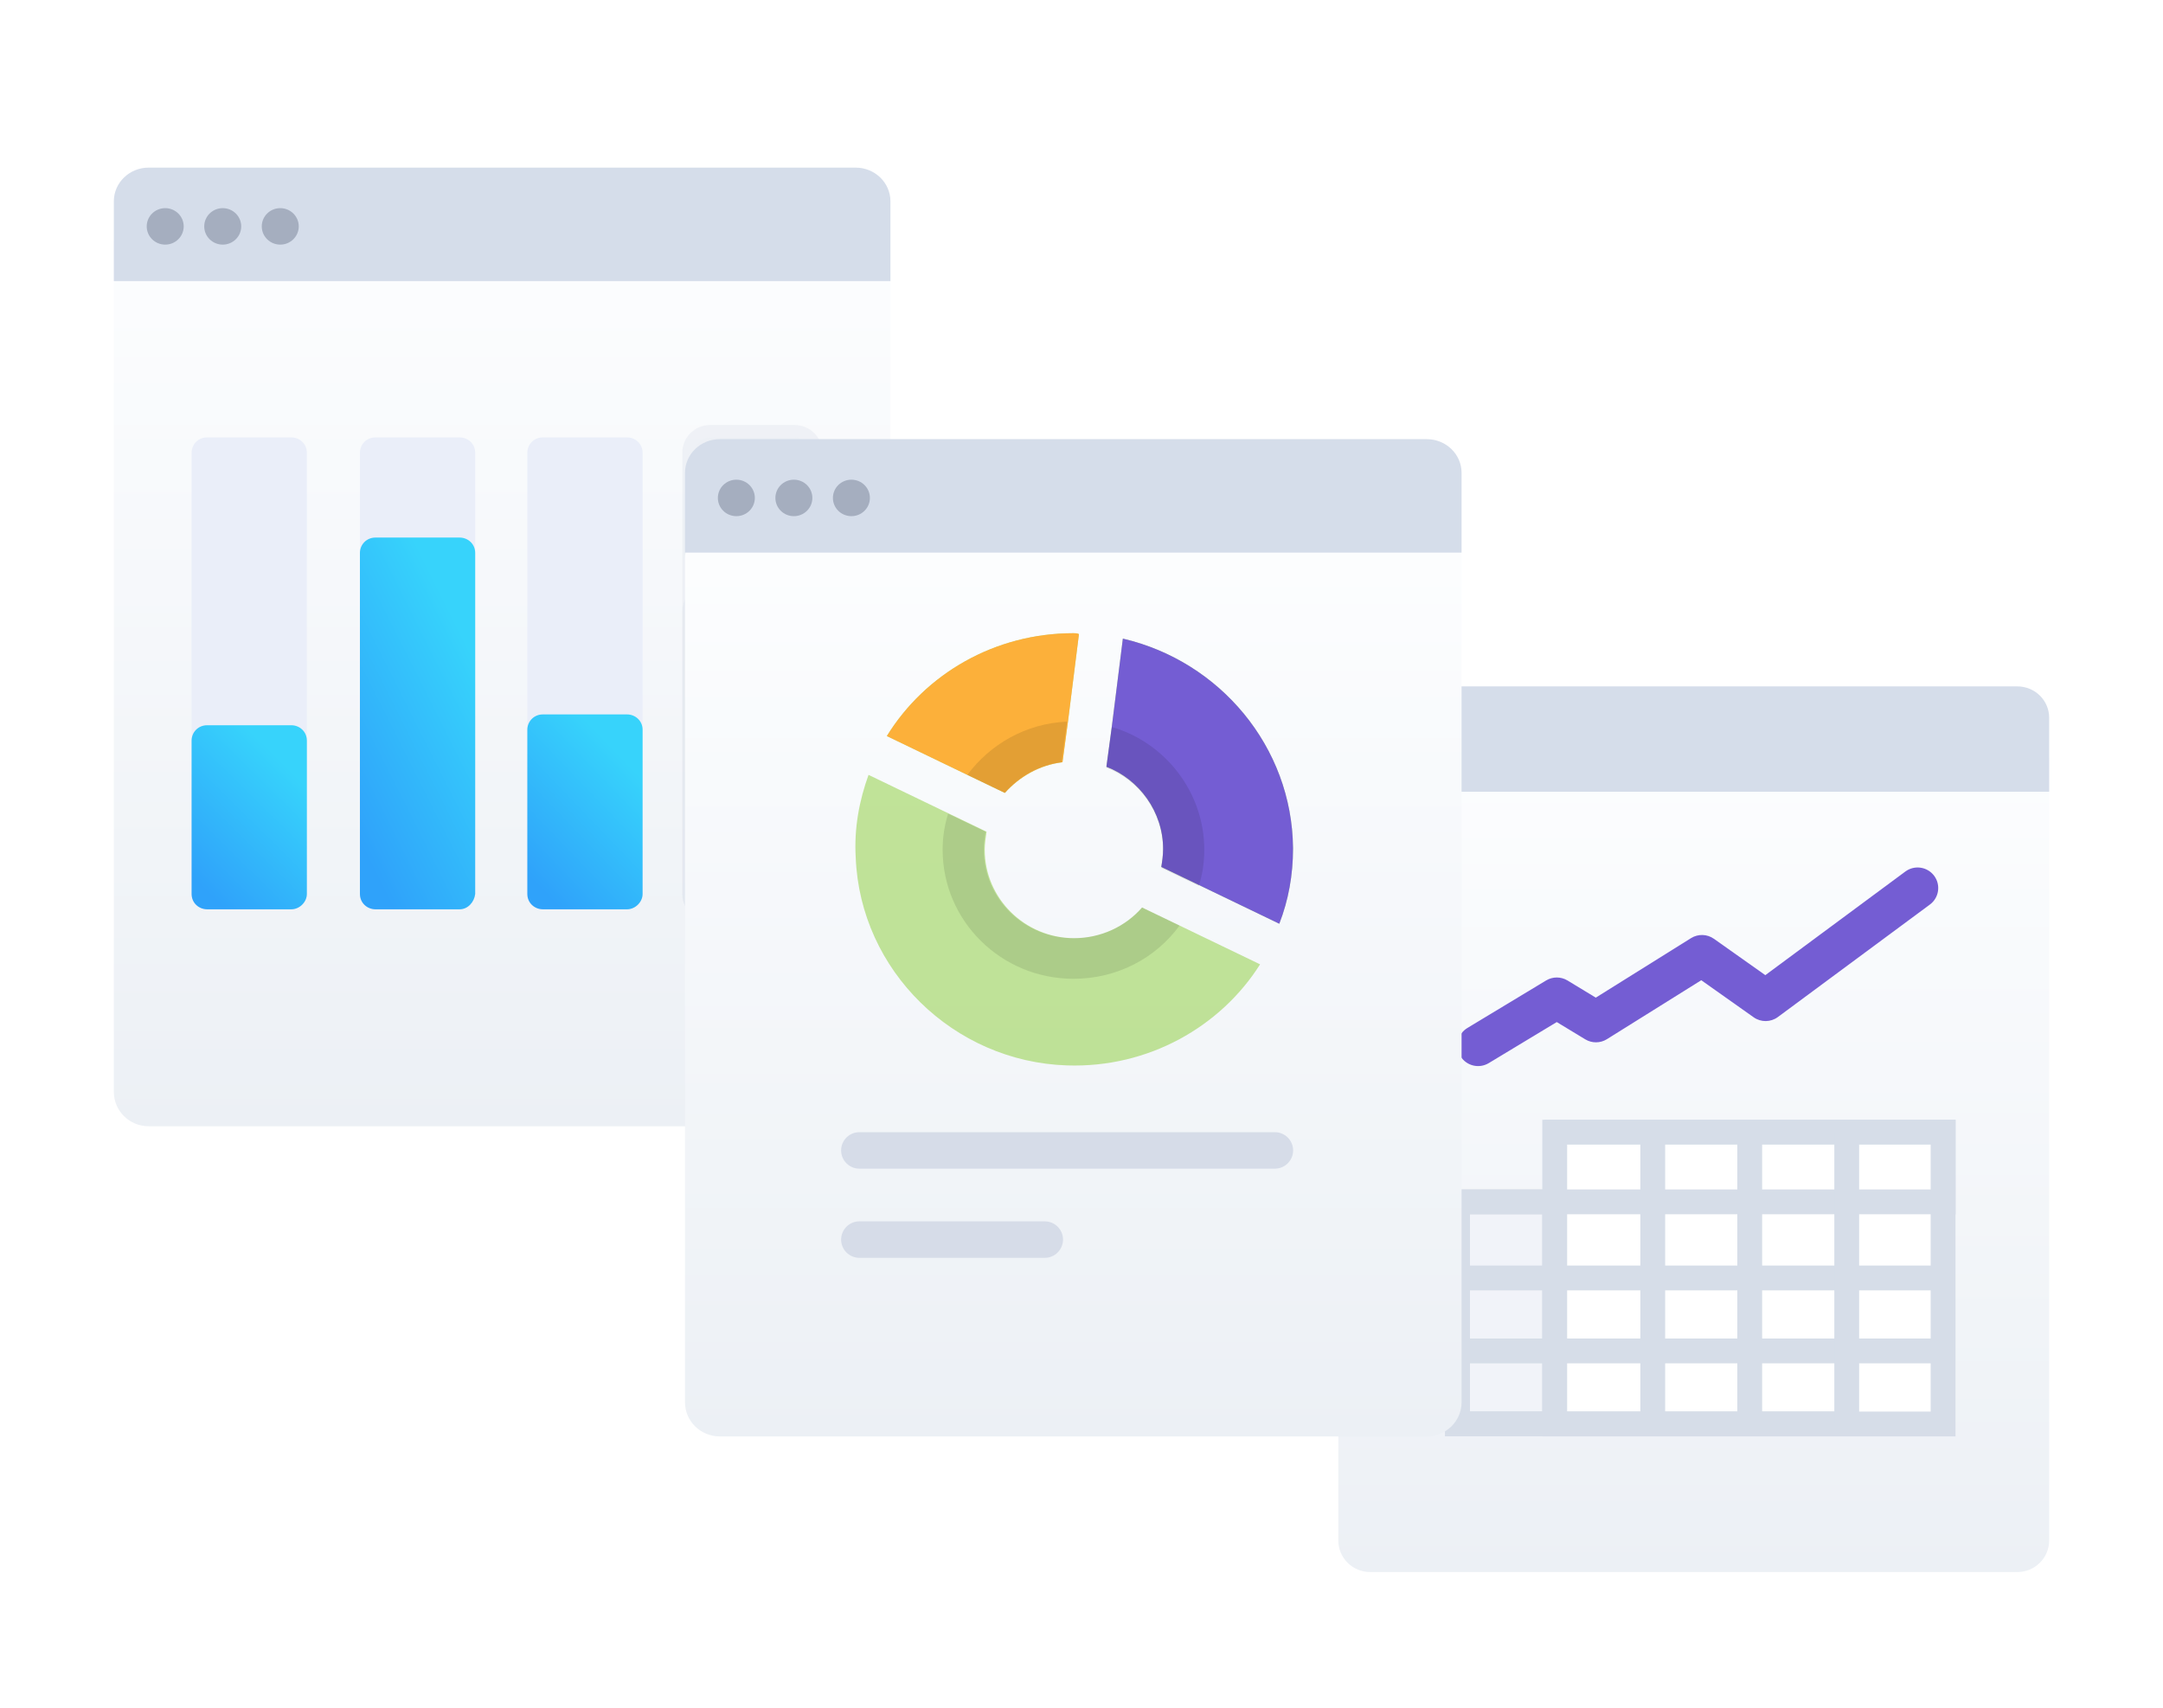 <svg width="152" height="120" viewBox="0 0 152 120" fill="none" xmlns="http://www.w3.org/2000/svg">
<g filter="url(#filter0_d_3073_26718)">
<path d="M62.573 14.19V73.728C62.573 75.061 61.478 76.14 60.125 76.14H10.448C9.095 76.14 8 75.061 8 73.728V14.19C8 12.857 9.095 11.778 10.448 11.778H60.125C61.478 11.778 62.573 12.857 62.573 14.19Z" fill="url(#paint0_linear_3073_26718)"/>
</g>
<path d="M62.573 14.146V19.752H8V14.146C8 12.838 9.095 11.778 10.448 11.778H60.125C61.478 11.778 62.573 12.838 62.573 14.146Z" fill="#D5DDEA"/>
<path d="M11.609 17.189C12.327 17.189 12.909 16.616 12.909 15.908C12.909 15.2 12.327 14.626 11.609 14.626C10.892 14.626 10.31 15.2 10.31 15.908C10.31 16.616 10.892 17.189 11.609 17.189Z" fill="#A5AEBF"/>
<path d="M15.652 17.189C16.369 17.189 16.951 16.616 16.951 15.908C16.951 15.2 16.369 14.626 15.652 14.626C14.934 14.626 14.352 15.2 14.352 15.908C14.352 16.616 14.934 17.189 15.652 17.189Z" fill="#A5AEBF"/>
<path d="M19.694 17.189C20.412 17.189 20.994 16.616 20.994 15.908C20.994 15.2 20.412 14.626 19.694 14.626C18.977 14.626 18.395 15.2 18.395 15.908C18.395 16.616 18.977 17.189 19.694 17.189Z" fill="#A5AEBF"/>
<path opacity="0.3" d="M55.828 63.896H49.914C49.335 63.896 48.821 63.452 48.821 62.818V31.814C48.821 31.243 49.271 30.736 49.914 30.736H55.828C56.407 30.736 56.921 31.18 56.921 31.814V62.818C56.921 63.389 56.471 63.896 55.828 63.896Z" fill="#F1F3F9" stroke="#D6DCE8" stroke-width="1.744" stroke-miterlimit="10" stroke-linejoin="round"/>
<path opacity="0.3" d="M55.828 63.896H49.914C49.335 63.896 48.821 63.452 48.821 62.818V42.973C48.821 42.402 49.271 41.895 49.914 41.895H55.828C56.407 41.895 56.921 42.339 56.921 42.973V62.818C56.921 63.389 56.471 63.896 55.828 63.896Z" fill="#F1F3F9" stroke="#D6DCE8" stroke-width="1.744" stroke-miterlimit="10" stroke-linejoin="round"/>
<path d="M44.064 63.896H38.15C37.571 63.896 37.057 63.452 37.057 62.818V31.814C37.057 31.243 37.507 30.736 38.15 30.736H44.064C44.642 30.736 45.157 31.18 45.157 31.814V62.818C45.157 63.389 44.642 63.896 44.064 63.896Z" fill="#EAEEF9"/>
<path d="M44.064 63.896H38.15C37.571 63.896 37.057 63.452 37.057 62.818V51.279C37.057 50.708 37.507 50.201 38.15 50.201H44.064C44.642 50.201 45.157 50.645 45.157 51.279V62.818C45.157 63.389 44.642 63.896 44.064 63.896Z" fill="url(#paint1_linear_3073_26718)"/>
<path d="M32.3 63.896H26.386C25.807 63.896 25.293 63.452 25.293 62.818V31.814C25.293 31.243 25.743 30.736 26.386 30.736H32.3C32.878 30.736 33.393 31.18 33.393 31.814V62.818C33.328 63.389 32.878 63.896 32.3 63.896Z" fill="#EAEEF9"/>
<path d="M32.3 63.896H26.386C25.807 63.896 25.293 63.452 25.293 62.818V38.852C25.293 38.281 25.743 37.774 26.386 37.774H32.3C32.878 37.774 33.393 38.218 33.393 38.852V62.818C33.328 63.389 32.878 63.896 32.3 63.896Z" fill="url(#paint2_linear_3073_26718)"/>
<path d="M20.471 63.896H14.557C13.978 63.896 13.464 63.452 13.464 62.818V31.814C13.464 31.243 13.914 30.736 14.557 30.736H20.471C21.05 30.736 21.564 31.18 21.564 31.814V62.818C21.564 63.389 21.05 63.896 20.471 63.896Z" fill="#EAEEF9"/>
<path d="M20.471 63.896H14.557C13.978 63.896 13.464 63.452 13.464 62.818V52.039C13.464 51.469 13.914 50.962 14.557 50.962H20.471C21.05 50.962 21.564 51.405 21.564 52.039V62.818C21.564 63.389 21.05 63.896 20.471 63.896Z" fill="url(#paint3_linear_3073_26718)"/>
<g filter="url(#filter1_d_3073_26718)">
<path d="M144 50.451V105.247C144 106.473 142.997 107.466 141.759 107.466H96.288C95.049 107.466 94.047 106.473 94.047 105.247V50.451C94.047 49.224 95.049 48.231 96.288 48.231H141.759C142.997 48.231 144 49.224 144 50.451Z" fill="url(#paint4_linear_3073_26718)"/>
</g>
<path d="M136.555 79.558H109.389V84.462H136.555V79.558Z" fill="white" stroke="#D6DDE8" stroke-width="1.744" stroke-miterlimit="10"/>
<path d="M109.255 84.453H102.421V100.053H109.255V84.453Z" fill="#F1F3F9" stroke="#D6DDE8" stroke-width="1.744" stroke-miterlimit="10"/>
<path d="M136.546 79.558H109.254V100.062H136.546V79.558Z" fill="white" stroke="#D6DDE8" stroke-width="1.744" stroke-miterlimit="10"/>
<path d="M129.82 100.053H102.421V84.453H136.555" stroke="#D6DDE8" stroke-width="1.744" stroke-miterlimit="10"/>
<path d="M136.555 89.801H102.421" stroke="#D6DDE8" stroke-width="1.744" stroke-miterlimit="10"/>
<path d="M136.555 94.927H102.421" stroke="#D6DDE8" stroke-width="1.744" stroke-miterlimit="10"/>
<path d="M116.143 79.558V100.053" stroke="#D6DDE8" stroke-width="1.744" stroke-miterlimit="10"/>
<path d="M122.958 79.558V100.053" stroke="#D6DDE8" stroke-width="1.744" stroke-miterlimit="10"/>
<path d="M129.775 79.558V100.053" stroke="#D6DDE8" stroke-width="1.744" stroke-miterlimit="10"/>
<path fill-rule="evenodd" clip-rule="evenodd" d="M135.919 61.541C136.395 62.181 136.261 63.086 135.619 63.561L124.936 71.466C124.433 71.838 123.746 71.846 123.235 71.484L119.553 68.879L112.921 73.023C112.457 73.313 111.868 73.317 111.4 73.033L109.398 71.819L104.618 74.704C103.934 75.116 103.044 74.898 102.63 74.216C102.216 73.534 102.435 72.647 103.119 72.234L108.65 68.896C109.112 68.617 109.691 68.618 110.152 68.897L112.141 70.103L118.834 65.921C119.33 65.612 119.963 65.63 120.441 65.967L124.054 68.523L133.893 61.242C134.535 60.767 135.442 60.901 135.919 61.541Z" fill="#745DD3"/>
<path d="M144 50.429V55.636H94.047V50.429C94.047 49.215 95.049 48.231 96.288 48.231H141.759C142.997 48.231 144 49.215 144 50.429Z" fill="#D5DDEA"/>
<g filter="url(#filter2_d_3073_26718)">
<path d="M102.709 33.26V92.535C102.709 93.862 101.614 94.936 100.261 94.936H50.584C49.231 94.936 48.136 93.862 48.136 92.535V33.26C48.136 31.933 49.231 30.859 50.584 30.859H100.261C101.614 30.859 102.709 31.933 102.709 33.26Z" fill="url(#paint5_linear_3073_26718)"/>
</g>
<path d="M102.709 33.226V38.833H48.136V33.226C48.136 31.918 49.231 30.859 50.584 30.859H100.261C101.614 30.859 102.709 31.918 102.709 33.226Z" fill="#D5DDEA"/>
<path d="M51.745 36.27C52.463 36.27 53.045 35.697 53.045 34.989C53.045 34.281 52.463 33.707 51.745 33.707C51.028 33.707 50.446 34.281 50.446 34.989C50.446 35.697 51.028 36.27 51.745 36.27Z" fill="#A5AEBF"/>
<path d="M55.788 36.27C56.505 36.27 57.087 35.697 57.087 34.989C57.087 34.281 56.505 33.707 55.788 33.707C55.07 33.707 54.489 34.281 54.489 34.989C54.489 35.697 55.07 36.27 55.788 36.27Z" fill="#A5AEBF"/>
<path d="M59.83 36.27C60.548 36.27 61.13 35.697 61.13 34.989C61.13 34.281 60.548 33.707 59.83 33.707C59.112 33.707 58.531 34.281 58.531 34.989C58.531 35.697 59.112 36.27 59.83 36.27Z" fill="#A5AEBF"/>
<path opacity="0.7" d="M82.892 65.037L80.256 63.769C79.099 65.1 77.364 65.925 75.499 65.925C72.028 65.925 69.199 63.135 69.199 59.711C69.199 59.267 69.264 58.887 69.328 58.443L66.692 57.175L61.035 54.449C60.392 56.224 60.007 58.19 60.135 60.282C60.456 68.207 67.014 74.611 74.985 74.865C80.706 75.055 85.785 72.138 88.549 67.763L82.892 65.037ZM75.435 44.494C69.906 44.494 65.021 47.347 62.321 51.722L67.978 54.449L70.614 55.717C71.642 54.575 73.056 53.751 74.664 53.561L75.049 50.708L75.821 44.558C75.692 44.494 75.564 44.494 75.435 44.494ZM78.906 44.875L78.135 51.025L77.749 53.878C80.064 54.766 81.735 57.048 81.735 59.648C81.735 60.092 81.671 60.535 81.606 60.916L84.242 62.184L89.899 64.91C90.542 63.262 90.863 61.486 90.863 59.648V59.584C90.799 52.483 85.721 46.46 78.906 44.875Z" fill="#A9D96E"/>
<path d="M75.435 44.494C69.906 44.494 65.021 47.347 62.321 51.722L67.978 54.449L70.614 55.717C71.642 54.575 73.056 53.751 74.664 53.561L75.049 50.708L75.821 44.558C75.692 44.494 75.564 44.494 75.435 44.494Z" fill="#FCB03A"/>
<path d="M78.907 44.875L78.135 51.025L77.749 53.878C80.064 54.766 81.735 57.048 81.735 59.648C81.735 60.092 81.671 60.535 81.607 60.916L84.242 62.184L89.899 64.91C90.542 63.262 90.864 61.486 90.864 59.648V59.584C90.799 52.483 85.721 46.46 78.907 44.875Z" fill="#745DD3"/>
<path opacity="0.1" d="M70.614 55.717L67.978 54.449C69.585 52.293 72.092 50.835 74.985 50.708L74.599 53.561C73.056 53.751 71.642 54.512 70.614 55.717Z" fill="black"/>
<path opacity="0.1" d="M80.257 63.769L82.892 65.037C81.221 67.32 78.521 68.778 75.435 68.778C70.357 68.778 66.242 64.72 66.242 59.711C66.242 58.824 66.371 57.999 66.628 57.175L69.264 58.443C69.199 58.824 69.135 59.267 69.135 59.711C69.135 63.135 71.964 65.925 75.435 65.925C77.364 65.925 79.099 65.101 80.257 63.769Z" fill="black"/>
<path opacity="0.1" d="M84.628 59.711C84.628 60.599 84.499 61.486 84.242 62.247L81.607 60.979C81.671 60.535 81.735 60.155 81.735 59.711C81.735 57.112 80.064 54.829 77.749 53.941L78.135 51.088C81.864 52.166 84.628 55.653 84.628 59.711Z" fill="black"/>
<path d="M89.589 79.557H60.39C59.682 79.557 59.108 80.131 59.108 80.839C59.108 81.547 59.682 82.12 60.39 82.12H89.589C90.297 82.12 90.871 81.547 90.871 80.839C90.871 80.131 90.297 79.557 89.589 79.557Z" fill="#D6DCE8"/>
<path d="M73.419 85.823H60.39C59.682 85.823 59.108 86.397 59.108 87.104C59.108 87.812 59.682 88.386 60.39 88.386H73.419C74.127 88.386 74.701 87.812 74.701 87.104C74.701 86.397 74.127 85.823 73.419 85.823Z" fill="#D6DCE8"/>
<defs>
<filter id="filter0_d_3073_26718" x="2" y="8.778" width="66.573" height="76.362" filterUnits="userSpaceOnUse" color-interpolation-filters="sRGB">
<feFlood flood-opacity="0" result="BackgroundImageFix"/>
<feColorMatrix in="SourceAlpha" type="matrix" values="0 0 0 0 0 0 0 0 0 0 0 0 0 0 0 0 0 0 127 0" result="hardAlpha"/>
<feOffset dy="3"/>
<feGaussianBlur stdDeviation="3"/>
<feColorMatrix type="matrix" values="0 0 0 0 0.398 0 0 0 0 0.477 0 0 0 0 0.575 0 0 0 0.24 0"/>
<feBlend mode="normal" in2="BackgroundImageFix" result="effect1_dropShadow_3073_26718"/>
<feBlend mode="normal" in="SourceGraphic" in2="effect1_dropShadow_3073_26718" result="shape"/>
</filter>
<filter id="filter1_d_3073_26718" x="88.047" y="45.231" width="61.953" height="71.235" filterUnits="userSpaceOnUse" color-interpolation-filters="sRGB">
<feFlood flood-opacity="0" result="BackgroundImageFix"/>
<feColorMatrix in="SourceAlpha" type="matrix" values="0 0 0 0 0 0 0 0 0 0 0 0 0 0 0 0 0 0 127 0" result="hardAlpha"/>
<feOffset dy="3"/>
<feGaussianBlur stdDeviation="3"/>
<feColorMatrix type="matrix" values="0 0 0 0 0.398 0 0 0 0 0.477 0 0 0 0 0.575 0 0 0 0.24 0"/>
<feBlend mode="normal" in2="BackgroundImageFix" result="effect1_dropShadow_3073_26718"/>
<feBlend mode="normal" in="SourceGraphic" in2="effect1_dropShadow_3073_26718" result="shape"/>
</filter>
<filter id="filter2_d_3073_26718" x="36.136" y="24.859" width="78.573" height="88.077" filterUnits="userSpaceOnUse" color-interpolation-filters="sRGB">
<feFlood flood-opacity="0" result="BackgroundImageFix"/>
<feColorMatrix in="SourceAlpha" type="matrix" values="0 0 0 0 0 0 0 0 0 0 0 0 0 0 0 0 0 0 127 0" result="hardAlpha"/>
<feOffset dy="6"/>
<feGaussianBlur stdDeviation="6"/>
<feColorMatrix type="matrix" values="0 0 0 0 0.398 0 0 0 0 0.477 0 0 0 0 0.575 0 0 0 0.24 0"/>
<feBlend mode="normal" in2="BackgroundImageFix" result="effect1_dropShadow_3073_26718"/>
<feBlend mode="normal" in="SourceGraphic" in2="effect1_dropShadow_3073_26718" result="shape"/>
</filter>
<linearGradient id="paint0_linear_3073_26718" x1="35.269" y1="10.29" x2="35.269" y2="76.834" gradientUnits="userSpaceOnUse">
<stop stop-color="#FDFEFF"/>
<stop offset="0.996" stop-color="#ECF0F5"/>
</linearGradient>
<linearGradient id="paint1_linear_3073_26718" x1="38.825" y1="63.313" x2="46.411" y2="56.027" gradientUnits="userSpaceOnUse">
<stop stop-color="#2FA2FA"/>
<stop offset="1" stop-color="#37D3FB"/>
</linearGradient>
<linearGradient id="paint2_linear_3073_26718" x1="27.061" y1="62.784" x2="38.695" y2="56.926" gradientUnits="userSpaceOnUse">
<stop stop-color="#2FA2FA"/>
<stop offset="1" stop-color="#37D3FB"/>
</linearGradient>
<linearGradient id="paint3_linear_3073_26718" x1="15.232" y1="63.345" x2="22.402" y2="56.054" gradientUnits="userSpaceOnUse">
<stop stop-color="#2FA2FA"/>
<stop offset="1" stop-color="#37D3FB"/>
</linearGradient>
<linearGradient id="paint4_linear_3073_26718" x1="119.007" y1="46.861" x2="119.007" y2="108.105" gradientUnits="userSpaceOnUse">
<stop stop-color="#FDFEFF"/>
<stop offset="0.996" stop-color="#ECF0F5"/>
</linearGradient>
<linearGradient id="paint5_linear_3073_26718" x1="75.405" y1="29.377" x2="75.405" y2="95.627" gradientUnits="userSpaceOnUse">
<stop stop-color="#FDFEFF"/>
<stop offset="0.996" stop-color="#ECF0F5"/>
</linearGradient>
</defs>
</svg>
